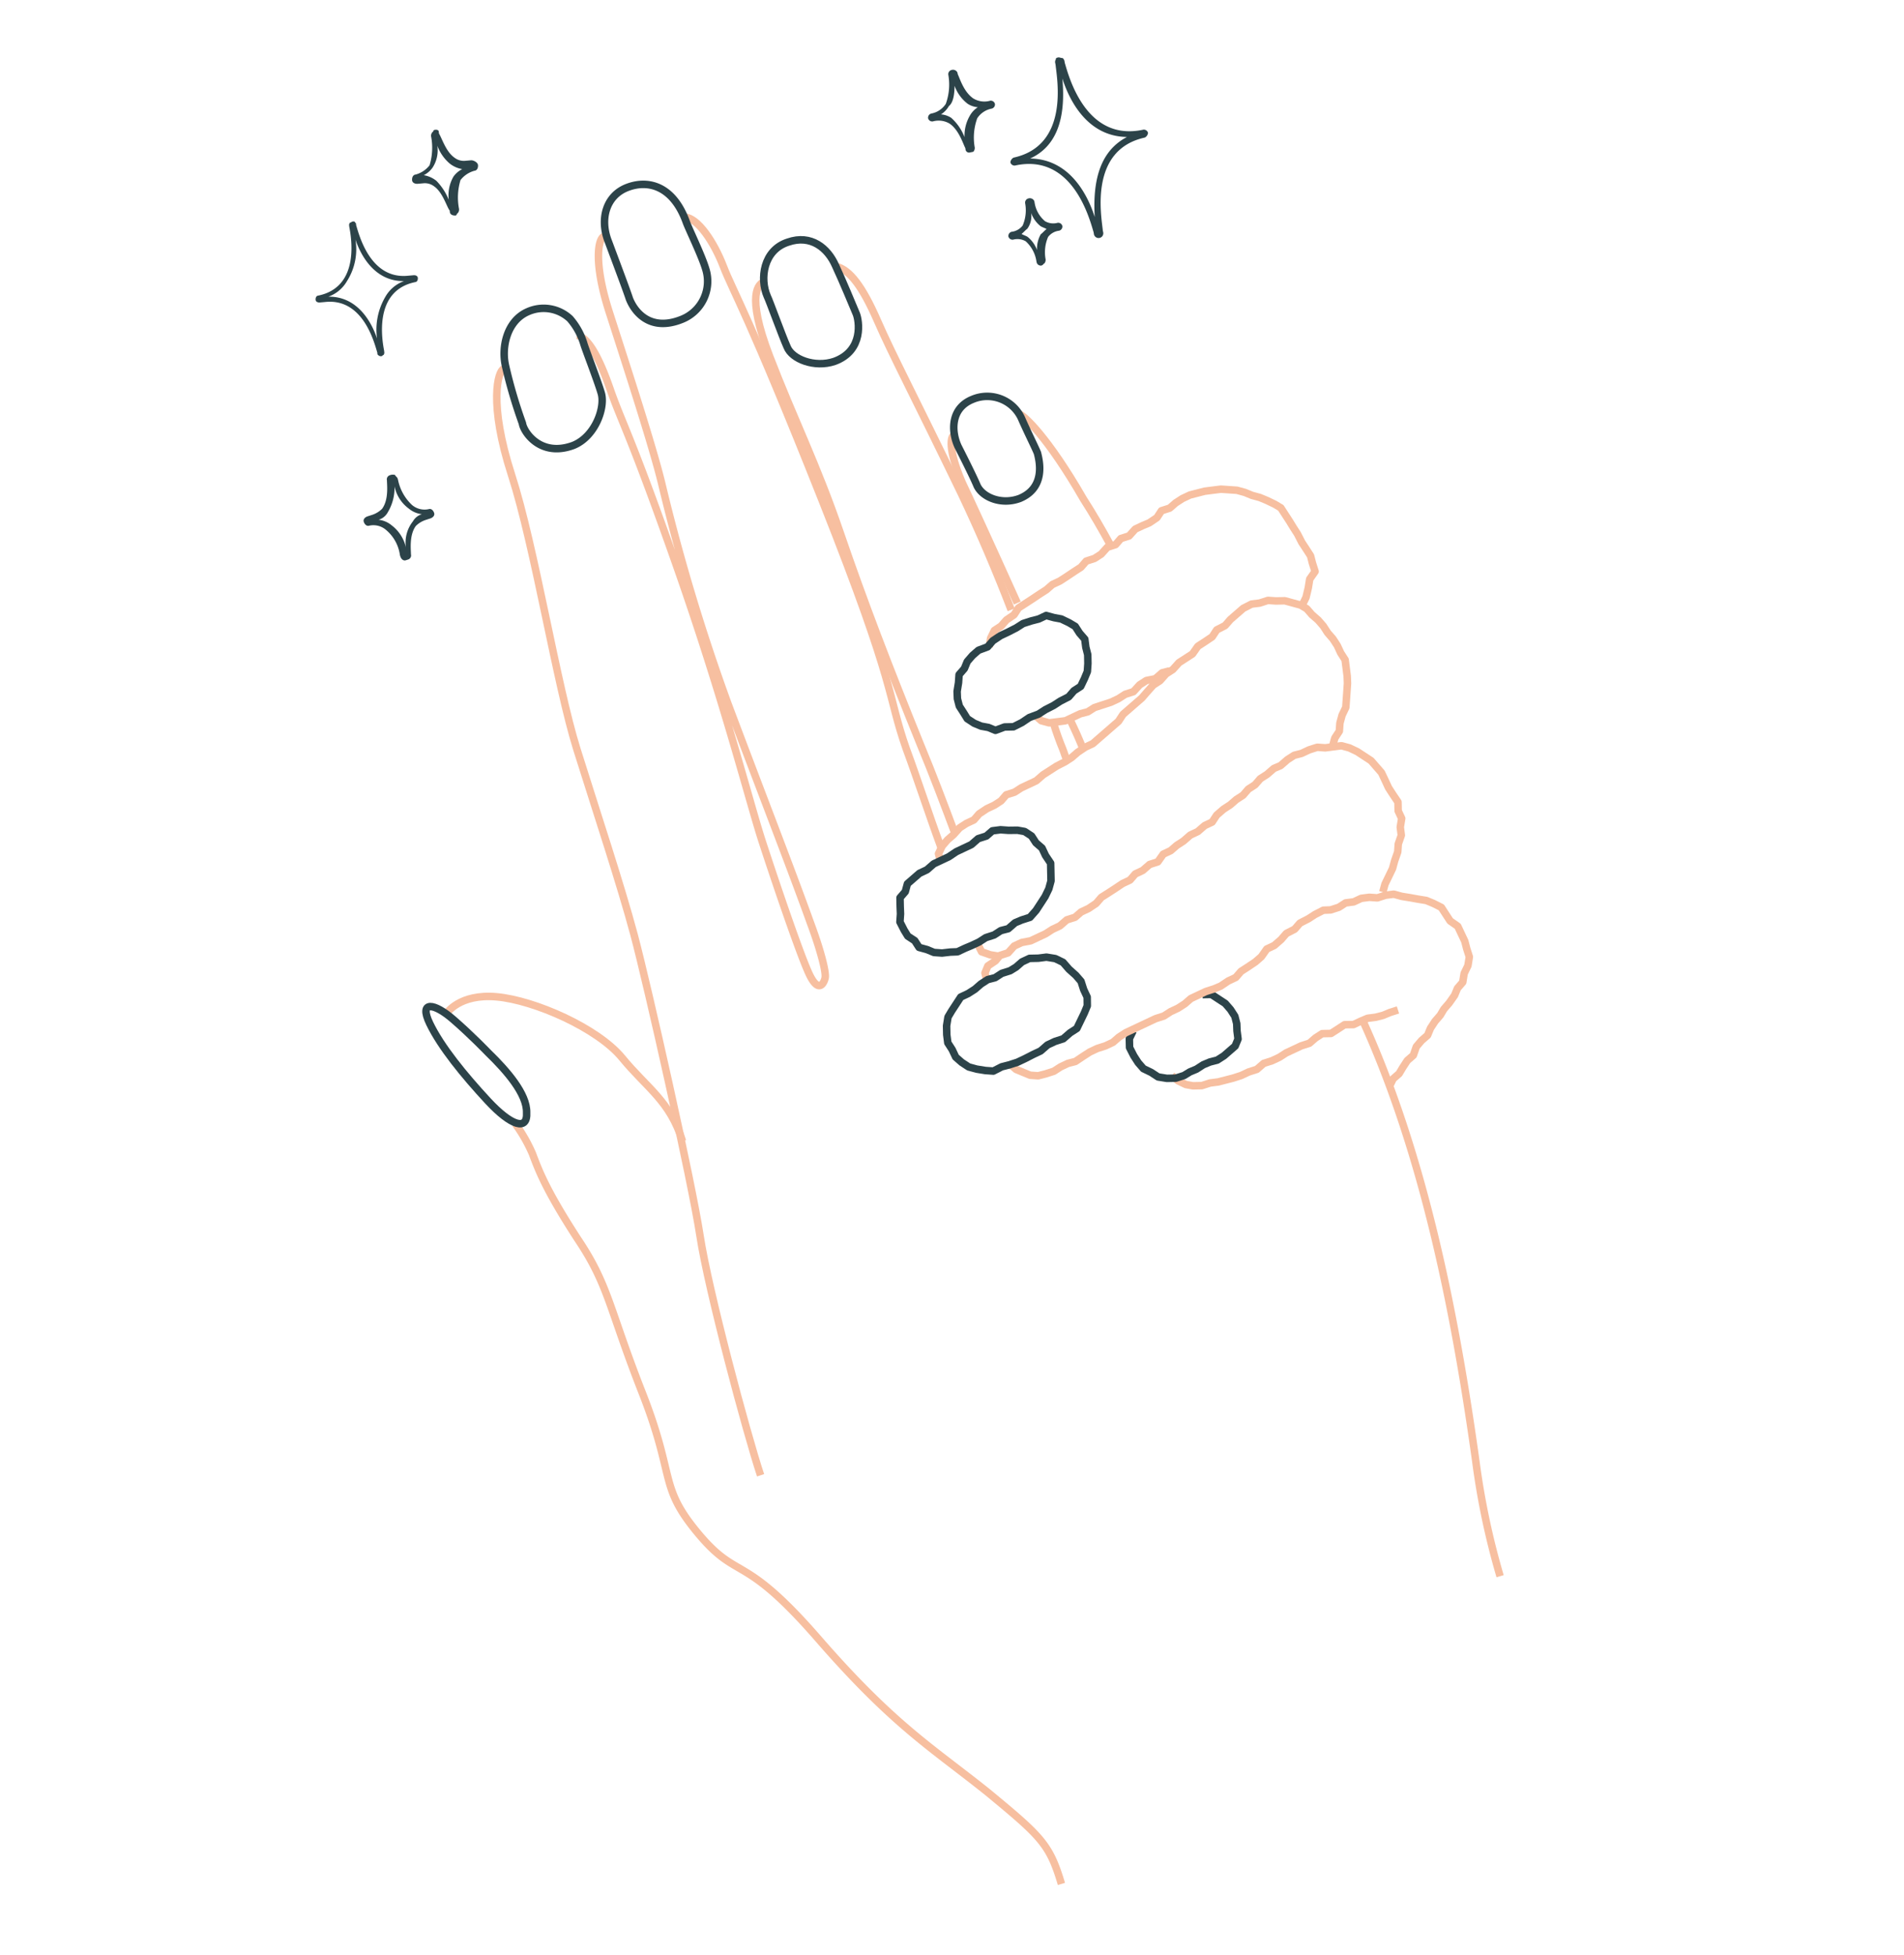 <svg id="Component_12_1" data-name="Component 12 – 1" xmlns="http://www.w3.org/2000/svg" width="253.983" height="260.696" viewBox="0 0 253.983 260.696">
  <g id="Group_11685" data-name="Group 11685" transform="translate(111.989 0) rotate(49)">
    <g id="Group_11674" data-name="Group 11674" transform="translate(137.319 32.132)">
      <path id="Path_272" data-name="Path 272" d="M13.186,0l-.455,1.061-.3.909-.455.909-.606.909-.3.909-.3,1.061L10,6.669,9.852,7.73,9.7,8.791,8.942,9.7l-.152,1.061v1.061l-.455,1.061-.3,1.061L7.73,15l-.152,1.061-.3,1.061L6.82,18.188V19.4l-.455,1.061-.3,1.061-.455,1.061-.455.909L4.7,24.4l-.606.909-.455,1.061-.758.909-.758.606-1.061.455L0,28.494" fill="none" stroke="#f7bfa0" stroke-linejoin="round" stroke-miterlimit="10" stroke-width="1"/>
    </g>
    <g id="Group_11675" data-name="Group 11675" transform="translate(129.437 48.955)">
      <path id="Path_273" data-name="Path 273" d="M0,11.67l.455,1.061.909.758,1.213.3,1.061.152H4.7l1.061-.455,1.061-.3.909-.758.758-.909.455-1.061.152-.909.3-.909.152-1.061.3-.909.455-.909L10.458,4.7V2.728L10,1.819l-.909-.606L8.336.606,7.427.152,6.366,0H5.3L4.244.3l-1.061.3-.758.909" transform="translate(0 0)" fill="none" stroke="#2c4349" stroke-linejoin="round" stroke-miterlimit="10" stroke-width="1"/>
    </g>
    <path id="Path_274" data-name="Path 274" d="M21.522,2.68q-4.092-.909-7.275-1.364C5-.5.455-.048,0,.407" transform="translate(57.293 17.781)" fill="none" stroke="#f7bfa0" stroke-linejoin="round" stroke-miterlimit="10" stroke-width="1"/>
    <path id="Path_275" data-name="Path 275" d="M68.2,34.86a100.4,100.4,0,0,1-13.641-7.578C38.043,16.521,19.1,5.608,0,0" transform="translate(148.231 36.527)" fill="none" stroke="#f7bfa0" stroke-linejoin="round" stroke-miterlimit="10" stroke-width="1"/>
    <path id="Path_276" data-name="Path 276" d="M49.865,13.112c-5-1.819-10.61-3.638-16.066-5.153C19.855,4.17,13.944,2.806,9.094,1.29S1.516-.377,0,.684" transform="translate(26.525 22.96)" fill="none" stroke="#f7bfa0" stroke-linejoin="round" stroke-miterlimit="10" stroke-width="1"/>
    <path id="Path_277" data-name="Path 277" d="M5.153,1.97c-.606-.152-1.213-.455-1.667-.606C2.577,1.061,1.364.606,0,0" transform="translate(91.395 41.68)" fill="none" stroke="#f7bfa0" stroke-linejoin="round" stroke-miterlimit="10" stroke-width="1"/>
    <path id="Path_278" data-name="Path 278" d="M0,0C1.667.455,3.183.909,4.4,1.364" transform="translate(92.456 39.71)" fill="none" stroke="#f7bfa0" stroke-linejoin="round" stroke-miterlimit="10" stroke-width="1"/>
    <path id="Path_279" data-name="Path 279" d="M.015,0C-.136.455.773,1.819,5.472,3.334c1.667.455,8.942,2.577,16.975,5" transform="translate(53.791 26.524)" fill="none" stroke="#f7bfa0" stroke-linejoin="round" stroke-miterlimit="10" stroke-width="1"/>
    <path id="Path_280" data-name="Path 280" d="M85.937,30.117c-4.4-1.667-9.4-3.789-13.035-5.153-7.275-2.88-6.669-4.244-32.132-13.186s-29.1-9.4-32.435-10.61S1.213-.5,0,.713" transform="translate(8.337 33.843)" fill="none" stroke="#f7bfa0" stroke-linejoin="round" stroke-miterlimit="10" stroke-width="1"/>
    <path id="Path_281" data-name="Path 281" d="M.156,0C-.3.758-.3,3.031,8.037,6.063s15,4.7,23.947,8.336,17.733,6.82,28.343,10.458c4.092,1.364,8.184,2.88,11.822,4.244" transform="translate(21.671 32.132)" fill="none" stroke="#f7bfa0" stroke-linejoin="round" stroke-miterlimit="10" stroke-width="1"/>
    <path id="Path_282" data-name="Path 282" d="M.03,0C-.273.758,1.7,3.334,8.063,6.063s17.127,7.275,21.825,9.7a266.756,266.756,0,0,0,27.888,12.58c11.822,4.4,21.977,8.033,29.4,10.913,3.638,1.364,6.366,2.728,6.82,3.334s1.061,2.122-1.97,1.213-12.277-4.7-17.278-6.82-17.581-8.488-35.163-15.46-19.1-6.972-23.644-8.791-7.275-2.273-8.336-1.364" transform="translate(3.155 44.408)" fill="none" stroke="#f7bfa0" stroke-linejoin="round" stroke-miterlimit="10" stroke-width="1"/>
    <path id="Path_283" data-name="Path 283" d="M.025,0c-.3.758,2.122,4.547,11.367,8.488S36.4,22.28,44.736,25.917s17.43,7.427,23.644,10.458,29.858,15.763,36.072,19.7,23.947,12.58,29.4,14.853" transform="translate(7.707 66.082)" fill="none" stroke="#f7bfa0" stroke-linejoin="round" stroke-miterlimit="10" stroke-width="1"/>
    <path id="Path_284" data-name="Path 284" d="M124.283,11.519c-5-2.273-6.517-2.122-15.611-.606C99.426,12.58,93.818,14.55,78.359,14.55s-12.731,3.031-21.067,2.88-7.578-2.577-19.1-6.669S24.4,4.7,16.975,3.789c-7.427-1.061-10-1.97-12.428-2.88A20.62,20.62,0,0,0,0,0" transform="translate(84.726 130.952)" fill="none" stroke="#f7bfa0" stroke-linejoin="round" stroke-miterlimit="10" stroke-width="1"/>
    <path id="Path_285" data-name="Path 285" d="M.1,13.982s-.909-3.031,2.728-6.517S14.8.038,19.956.189,28.444-.871,33.6,1.4" transform="translate(67.498 114.242)" fill="none" stroke="#f7bfa0" stroke-linejoin="round" stroke-miterlimit="10" stroke-width="1"/>
    <path id="Path_286" data-name="Path 286" d="M9.85.154c3.486-.3,7.578-.3,9.4,1.364,1.97,1.516,0,2.728-4.547,2.88-4.7.152-9.549,0-12.883-.909S.15,1.215,3.485.76C6.668.306,9.85.154,9.85.154Z" transform="translate(65.327 127.311)" fill="none" stroke="#2c4349" stroke-linejoin="round" stroke-miterlimit="10" stroke-width="1"/>
    <path id="Path_287" data-name="Path 287" d="M17.645,10.785c1.061-3.031-1.061-6.669-2.88-7.427C13.1,2.6,8.855,1.085,8.248.782A9.158,9.158,0,0,0,4.611.024a5.159,5.159,0,0,0-4.4,3.638C-.694,6.541,1.428,9.421,3.7,10.633a65.188,65.188,0,0,0,7.275,3.334C11.886,14.574,15.978,15.18,17.645,10.785Z" transform="translate(3.878 54.994)" fill="none" stroke="#2c4349" stroke-linejoin="round" stroke-miterlimit="10" stroke-width="1"/>
    <path id="Path_288" data-name="Path 288" d="M16.445,8.809C15.384,11.386,12.5,12.9,10.837,12.3c-1.516-.455-6.214-2.273-6.82-2.425-2.425-.758-5-3.638-3.638-6.82C1.591.019,4.471-.436,6.9.322c2.122.606,5.759,1.819,6.669,2.122S17.96,4.869,16.445,8.809Z" transform="translate(19.477 23.322)" fill="none" stroke="#2c4349" stroke-linejoin="round" stroke-miterlimit="10" stroke-width="1"/>
    <path id="Path_289" data-name="Path 289" d="M14.353,7.36c-.909,2.425-3.334,3.638-5,3.183-1.364-.455-5-1.364-5.608-1.516C1.622,8.421-.8,6.451.258,3.42A5.029,5.029,0,0,1,6.623.237c1.97.606,3.789,1.061,4.7,1.364C12.231,2.056,15.566,3.723,14.353,7.36Z" transform="translate(51.579 18.102)" fill="none" stroke="#2c4349" stroke-linejoin="round" stroke-miterlimit="10" stroke-width="1"/>
    <path id="Path_290" data-name="Path 290" d="M18.341,9.671a5.459,5.459,0,0,0-3.031-6.82C13.642,2.093,9.7,1.032,8.944.729,4.245-1.09,1.365.729.3,3.609s.758,5.608,3.789,6.669c2.425.909,6.517,2.425,7.578,2.88C13.339,13.763,16.825,14.067,18.341,9.671Z" transform="translate(0 34.131)" fill="none" stroke="#2c4349" stroke-linejoin="round" stroke-miterlimit="10" stroke-width="1"/>
    <g id="Group_11676" data-name="Group 11676" transform="translate(110.189 13.035)">
      <path id="Path_291" data-name="Path 291" d="M27.13,10.306,26.524,9.4l-.455-1.061-.455-1.061-.606-.909L24.4,5.3l-.758-.758-.606-1.061-.909-.606-.758-.909-1.061-.3L19.4.909,18.188.758,17.127.606,16.066.3,15,0H12.883L11.822.3l-1.061.3L9.7,1.061l-.909.606-.606.909-.606.909-.758.758L6.366,5.3l-.3,1.061-.455.909L5.456,8.336V9.549l-.3.909V11.67L5,12.731l.152,1.061L5,14.853l.152,1.061L5,16.975v1.061L4.85,19.1V20.31l.3,1.061-.3,1.061v1.213l-.3,1.061v1.213L4.4,26.978v1.061l-.3,1.061.3,1.213-.455,1.061v1.213l-.3,1.061.152,1.061-.3,1.061-.152,1.213-.152,1.061L3.031,39.1l.152,1.061-.152,1.213-.3,1.061V43.5L2.273,44.56v1.213l-.3,1.061-.152,1.061-.3,1.061-.3,1.061L.606,51.077.3,52.138l.152,1.213L0,54.412l.152.909L0,56.534l.455.909.909.455" transform="translate(0 0)" fill="none" stroke="#f7bfa0" stroke-linejoin="round" stroke-miterlimit="10" stroke-width="1"/>
    </g>
    <g id="Group_11677" data-name="Group 11677" transform="translate(122.011 18.794)">
      <path id="Path_292" data-name="Path 292" d="M0,57.14l1.061-.152.909-.455.909-.455.758-.758.455-.909.455-1.061L4.7,52.29,5,51.229l.455-.909.152-1.213.152-1.061.3-1.061.455-1.061.3-1.061V43.8l.152-1.061.3-1.061.3-1.061.3-1.061.3-1.061.455-1.061.152-1.061.3-1.061.152-1.061V33.193l.3-1.061.3-1.061.455-1.061.3-.909.152-1.213.3-1.061-.152-1.061.152-1.061.152-1.213V22.432l-.3-1.213.3-1.061V18.946l-.152-1.061.3-1.213-.152-1.061.3-1.213.152-1.061.3-1.213.606-.758.455-1.061.152-1.061.606-.909.3-1.061.606-.909.758-.758.455-1.061.606-.909.909-.606.909-.758.758-.606.909-.758.909-.455L21.977,0l1.061.152L24.1.3,25.311,0l1.061.3,1.061.3.909.455,1.061.455.758.909.455,1.061.758.909.152,1.061.455.909.3,1.213.152,1.061.3.909.152,1.061.3,1.061.455.909v1.061L33.8,14.7l.606,1.061v1.061l.3,1.061.3.909v1.061l.455,1.061" transform="translate(0 0)" fill="none" stroke="#f7bfa0" stroke-linejoin="round" stroke-miterlimit="10" stroke-width="1"/>
    </g>
    <g id="Group_11678" data-name="Group 11678" transform="translate(93.82 6.063)">
      <path id="Path_293" data-name="Path 293" d="M24.4,9.549,23.8,8.639l-.3-1.061-.758-.758-.606-.909L21.674,4.85l-.758-.758-.758-.758L19.4,2.577l-.758-.606-.909-.606L16.824.758,15.763.606,14.7.3,13.641.152H12.58L11.519,0H10.458L9.4.152H8.336l-.909.3-.909.606-.909.606-.758.909-.758.758L3.638,4.4,3.031,5.3l-.3,1.213V8.791L2.88,9.852l-.3,1.213.3,1.061-.152,1.213L2.577,14.4l.3,1.213-.152,1.061-.152,1.061.152,1.213-.152,1.061.152,1.213L2.577,22.28l.152,1.213.152,1.061v3.334l.3,1.061V33.5l-.3,1.061-.152,1.213V36.83l-.152,1.061-.3,1.213-.152,1.061L1.97,41.225v1.213l-.3,1.061-.3,1.061-.152,1.061L.758,46.682l.152,1.061L.758,48.8l-.3,1.061L.3,51.077l.152,1.061L.152,53.2,0,54.26l.152,1.213v1.061L.3,57.594l.455,1.061.909.455" fill="none" stroke="#f7bfa0" stroke-linejoin="round" stroke-miterlimit="10" stroke-width="1"/>
    </g>
    <g id="Group_11679" data-name="Group 11679" transform="translate(89.121 25.463)">
      <path id="Path_294" data-name="Path 294" d="M0,17.43l1.061-.152.909-.606.606-.909.606-.909.3-1.061.3-1.061.455-.909L4.4,10.761,4.85,9.7,5.3,8.639l.3-1.061.152-1.061.455-1.061L6.063,4.244l.152-1.061L6.82,2.122V.909L7.275,0" transform="translate(0 0)" fill="none" stroke="#f7bfa0" stroke-linejoin="round" stroke-miterlimit="10" stroke-width="1"/>
    </g>
    <g id="Group_11680" data-name="Group 11680" transform="translate(76.845 0)">
      <path id="Path_295" data-name="Path 295" d="M24.553,6.366,24.1,5.3l-.758-1.061-.758-.909-.3-1.213-1.061-.455-.909-.455-1.061-.152L18.188.909l-1.213-.3L15.914.455,15,.3,13.944.152,12.883,0l-.909.3L10.913.758,10,1.213l-.909.606-.909.455-.909.606-.758.758L5.759,4.4,5.153,5.3l-.606.909-.455.909-.455.909-.3,1.061-.152,1.061v1.061l-.455,1.061.3,1.061L2.88,14.55l-.3.909-.3,1.061.152,1.213L1.97,18.794l.152,1.061-.455,1.061.152,1.213-.152,1.061L1.213,24.25l.152,1.061-.152,1.061-.152,1.213L.909,28.646l-.3,1.061v1.061L.455,31.829.3,33.041.152,34.1,0,35.163l.3,1.061L.152,37.436.3,38.5.152,39.558l.455,1.061.758.909" fill="none" stroke="#f7bfa0" stroke-linejoin="round" stroke-miterlimit="10" stroke-width="1"/>
    </g>
    <g id="Group_11681" data-name="Group 11681" transform="translate(107.006 67.598)">
      <path id="Path_296" data-name="Path 296" d="M3.183,0,2.273.758l-1.061.606L0,1.061" transform="translate(0 0)" fill="none" stroke="#f7bfa0" stroke-linejoin="round" stroke-miterlimit="10" stroke-width="1"/>
    </g>
    <g id="Group_11682" data-name="Group 11682" transform="translate(77.602 31.071)">
      <path id="Path_297" data-name="Path 297" d="M8.184.152l.909.606L10,1.213l.909.758.758.758.455.909L12.58,4.7l-.152,1.061L12.58,6.82l-.3,1.213-.152,1.061-.3,1.213-.152,1.061-.455,1.213-.152,1.213L10.761,15,10,15.914l-.455,1.213-.909.455-.758.606-.909.455-1.061.3L5,18.794l-1.061-.152-.909-.455-.758-.606-.758-.909-.758-.758L.606,14.853l-.455-.909L0,12.883V11.822L.455,10.61.3,9.549.455,8.336l.3-1.061.3-1.213L1.213,5l.455-1.061.455-.909.3-1.061.909-.606L4.092.758,5.153.3,6.063,0,7.124.152Z" fill="none" stroke="#2c4349" stroke-linejoin="round" stroke-miterlimit="10" stroke-width="1"/>
    </g>
    <g id="Group_11683" data-name="Group 11683" transform="translate(110.946 61.535)">
      <path id="Path_298" data-name="Path 298" d="M8.942,0H7.881L6.669.152H5.456L4.4.606l-.909.758-.606.909-.758.909-.3,1.061V5.3l-.152.909L1.213,7.275,1.061,8.336l-.455.909L.455,10.306v1.061L.3,12.428,0,13.489.3,14.55l.3,1.061.3.909.758.909.909.758.909.606,1.061.152,1.061.3L6.669,19.1l1.061-.3.909-.606.909-.758.758-.758.3-1.213.455-.909.455-1.061.3-1.061.3-1.213.3-1.061V8.942l.3-1.061.455-1.061V5.608l.152-1.061-.455-1.061-.455-1.061-.455-.909L11.064.758,10,.455Z" fill="none" stroke="#2c4349" stroke-linejoin="round" stroke-miterlimit="10" stroke-width="1"/>
    </g>
    <g id="Group_11684" data-name="Group 11684" transform="translate(94.881 53.805)">
      <path id="Path_299" data-name="Path 299" d="M9.245.3l1.213.152.909.758.909.758.606.909.455,1.061L13.641,5l.3,1.061L14.1,7.275l-.455,1.061-.3.909v1.213l-.455.909-.152,1.061-.455,1.061-.152,1.061-.3,1.061-.3.909-.3,1.061-.606.758L10,19.249l-.758.758-.909.455-.909.606-1.061-.152-1.061.3L4.4,21.067l-1.213-.3-.758-.758L1.667,19.4l-.909-.758L.606,17.581,0,16.672V14.55l.3-1.061V12.277l.3-1.061.3-1.061.152-1.213.3-1.061.3-1.061V5.608l.455-1.061V3.486l.606-.909.758-.758L4.244.909,5,.3,6.063,0,7.124.152,8.184,0Z" fill="none" stroke="#2c4349" stroke-linejoin="round" stroke-miterlimit="10" stroke-width="1"/>
    </g>
  </g>
  <g id="Group_11555" data-name="Group 11555" transform="translate(122.711 10.153) rotate(-11)">
    <g id="Group_11550" data-name="Group 11550" transform="translate(9.654 1.073)">
      <g id="Group_11549" data-name="Group 11549" transform="translate(0 0)">
        <path id="Path_191" data-name="Path 191" d="M8.939,2.86c.358,3.039,1.788,8.224,6.972,9.3-3.575,1.073-5.542,4.291-6.257,9.654-.358-3.039-1.788-8.224-6.972-9.3C6.436,11.62,8.4,8.224,8.939,2.86m0-2.86c-.179,0-.358,0-.358.179A.657.657,0,0,0,8.4.715V.894C8.224,2.682,8.224,11.8.536,11.978A.806.806,0,0,0,0,12.514a.571.571,0,0,0,.536.536c7.866-.179,8.4,8.939,8.581,10.726v.179a.632.632,0,0,0,.715.715.624.624,0,0,0,.358-.179.657.657,0,0,0,.179-.536v-.179c.179-1.788.179-10.905,7.866-11.084a.806.806,0,0,0,.536-.536.571.571,0,0,0-.536-.536C10.369,11.8,9.833,2.682,9.654.894V.715A.657.657,0,0,0,9.475.179C9.3.179,9.117,0,8.939,0Z" fill="#2c4349"/>
      </g>
    </g>
    <g id="Group_11552" data-name="Group 11552" transform="translate(0 0)">
      <g id="Group_11551" data-name="Group 11551">
        <path id="Path_192" data-name="Path 192" d="M4.291,2.145A5.3,5.3,0,0,0,5.542,4.827a2.881,2.881,0,0,0,1.251.715,3.207,3.207,0,0,0-1.251.894A5.3,5.3,0,0,0,4.291,9.117a6.688,6.688,0,0,0-1.251-2.86,2.881,2.881,0,0,0-1.251-.715,3.206,3.206,0,0,0,1.251-.894c.715-.358,1.073-1.609,1.251-2.5M4.291,0h0a.571.571,0,0,0-.536.536A7.55,7.55,0,0,1,2.682,4.291a2.961,2.961,0,0,1-2.145.894A.571.571,0,0,0,0,5.721a.571.571,0,0,0,.536.536,2.85,2.85,0,0,1,2.145.715c1.073,1.073,1.251,3.039,1.43,3.575v.179a.474.474,0,0,0,.536.536h.358c.179,0,.358-.358.358-.536A7.55,7.55,0,0,1,6.436,6.972a2.961,2.961,0,0,1,2.145-.894.571.571,0,0,0,.536-.536.571.571,0,0,0-.536-.536,2.85,2.85,0,0,1-2.145-.715C5.363,3.218,5.184,1.43,5.006.715V.536A.554.554,0,0,0,4.827.179.657.657,0,0,0,4.291,0Z" fill="#2c4349"/>
      </g>
    </g>
    <g id="Group_11554" data-name="Group 11554" transform="translate(7.508 18.771)">
      <g id="Group_11553" data-name="Group 11553" transform="translate(0 0)">
        <path id="Path_193" data-name="Path 193" d="M3.575,1.967a3.968,3.968,0,0,0,.894,1.966c.179.179.536.358.715.536-.358.179-.536.358-.894.536A3.968,3.968,0,0,0,3.4,6.972,3.968,3.968,0,0,0,2.5,5.006c-.179-.179-.536-.358-.715-.536.358-.179.536-.358.894-.536a2.871,2.871,0,0,0,.894-1.966M3.575,0h0a.571.571,0,0,0-.536.536A5.151,5.151,0,0,1,2.145,3.4a2.185,2.185,0,0,1-1.609.536A.571.571,0,0,0,0,4.469a.571.571,0,0,0,.536.536,2.185,2.185,0,0,1,1.609.536A4.5,4.5,0,0,1,3.039,8.4v.179a.571.571,0,0,0,.536.536.554.554,0,0,0,.358-.179c.179,0,.358-.358.358-.536a5.151,5.151,0,0,1,.894-2.86,2.185,2.185,0,0,1,1.609-.536.571.571,0,0,0,.536-.536.571.571,0,0,0-.536-.536A2.185,2.185,0,0,1,5.184,3.4,4.04,4.04,0,0,1,4.291.715V.536A.554.554,0,0,0,4.112.179.657.657,0,0,0,3.575,0Z" fill="#2c4349"/>
      </g>
    </g>
  </g>
  <g id="Group_11557" data-name="Group 11557" transform="matrix(0.996, -0.087, 0.087, 0.996, 41.234, 30.043)">
    <g id="Group_11556" data-name="Group 11556" transform="translate(0 0)">
      <path id="Path_194" data-name="Path 194" d="M5.986,2.394c.532,2.261,2.128,5.853,5.986,6.119a4.688,4.688,0,0,0-2.66,1.862,8.652,8.652,0,0,0-1.6,5.454c-.532-2.261-2.128-5.853-5.986-6.119A4.688,4.688,0,0,0,4.39,7.848a7.907,7.907,0,0,0,1.6-5.454M5.853,0c-.133,0-.266.133-.4.133a.489.489,0,0,0-.133.4V.665C5.454,2,6.119,8.779.4,9.445c-.266,0-.4.266-.4.532s.266.4.532.4H1.2c5.188-.133,6.119,6.119,6.385,7.316v.133c0,.133,0,.133.133.266a.489.489,0,0,0,.4.133c.133,0,.133-.133.266-.133a.489.489,0,0,0,.133-.4v-.133c-.133-1.33-.8-8.114,4.922-8.779.266,0,.4-.266.4-.532s-.266-.4-.532-.4h-.665C7.449,7.981,6.518,1.729,6.252.532V.4c0-.133,0-.133-.133-.266C6.119,0,5.986,0,5.853,0Z" fill="#2c4349"/>
    </g>
  </g>
  <g id="Group_11559" data-name="Group 11559" transform="matrix(0.996, -0.087, 0.087, 0.996, 54.411, 17.624)">
    <g id="Group_11558" data-name="Group 11558" transform="translate(0 0)">
      <path id="Path_195" data-name="Path 195" d="M3.754,2.145a5.763,5.763,0,0,0,1.43,2.5,3.654,3.654,0,0,0,1.609.894,3.207,3.207,0,0,0-1.251.894h0a4.994,4.994,0,0,0-.894,3.039,7.779,7.779,0,0,0-1.43-2.682A3.654,3.654,0,0,0,1.609,5.9,3.207,3.207,0,0,0,2.86,5.006h0a4.206,4.206,0,0,0,.894-2.86M3.754,0C3.575,0,3.4,0,3.4.179a.714.714,0,0,0-.358.715A8.048,8.048,0,0,1,2.5,4.648,3.531,3.531,0,0,1,.536,5.721c-.358,0-.536.358-.536.715s.358.536.715.536H1.43a2.03,2.03,0,0,1,1.43.536c1.073.894,1.43,2.86,1.788,3.4v.179c0,.358.358.536.715.536a.175.175,0,0,0,.179-.179.714.714,0,0,0,.358-.715,8.048,8.048,0,0,1,.536-3.754A3.531,3.531,0,0,1,8.4,5.9c.358,0,.536-.358.536-.715s-.536-.715-.894-.715H7.33A2.03,2.03,0,0,1,5.9,3.933c-1.073-.894-1.43-2.682-1.788-3.4V.358c0-.179,0-.179-.179-.358.179.179,0,0-.179,0Z" fill="#2c4349"/>
    </g>
  </g>
  <g id="Group_11561" data-name="Group 11561" transform="matrix(0.951, -0.309, 0.309, 0.951, 47.032, 64.987)">
    <g id="Group_11560" data-name="Group 11560" transform="translate(0 0)">
      <path id="Path_196" data-name="Path 196" d="M5.363,1.609a4.909,4.909,0,0,0,.894,3.4,3.312,3.312,0,0,0,1.43,1.251,2.03,2.03,0,0,0-1.43.536A4.533,4.533,0,0,0,4.291,9.832a5.14,5.14,0,0,0-.894-3.4,3.312,3.312,0,0,0-1.43-1.251A2.03,2.03,0,0,0,3.4,4.648,6.379,6.379,0,0,0,5.363,1.609M5.184,0a.571.571,0,0,0-.536.536c-.179.536-.536,2.5-1.788,3.4a3.368,3.368,0,0,1-1.43.358H.715c-.358,0-.715.179-.715.536s.179.715.536.715A2.579,2.579,0,0,1,2.5,6.793a5.309,5.309,0,0,1,.715,3.754v.179c0,.358.179.715.536.715h.358a.571.571,0,0,0,.536-.536c.179-.536.536-2.5,1.788-3.4a3.368,3.368,0,0,1,1.43-.358h.715c.358,0,.715-.179.715-.536S9.117,5.9,8.76,5.9A2.579,2.579,0,0,1,6.793,4.648,6.3,6.3,0,0,1,6.078.894V.715C6.078.536,5.9.358,5.9.179A1.075,1.075,0,0,0,5.184,0Z" fill="#2c4349"/>
    </g>
  </g>
</svg>
